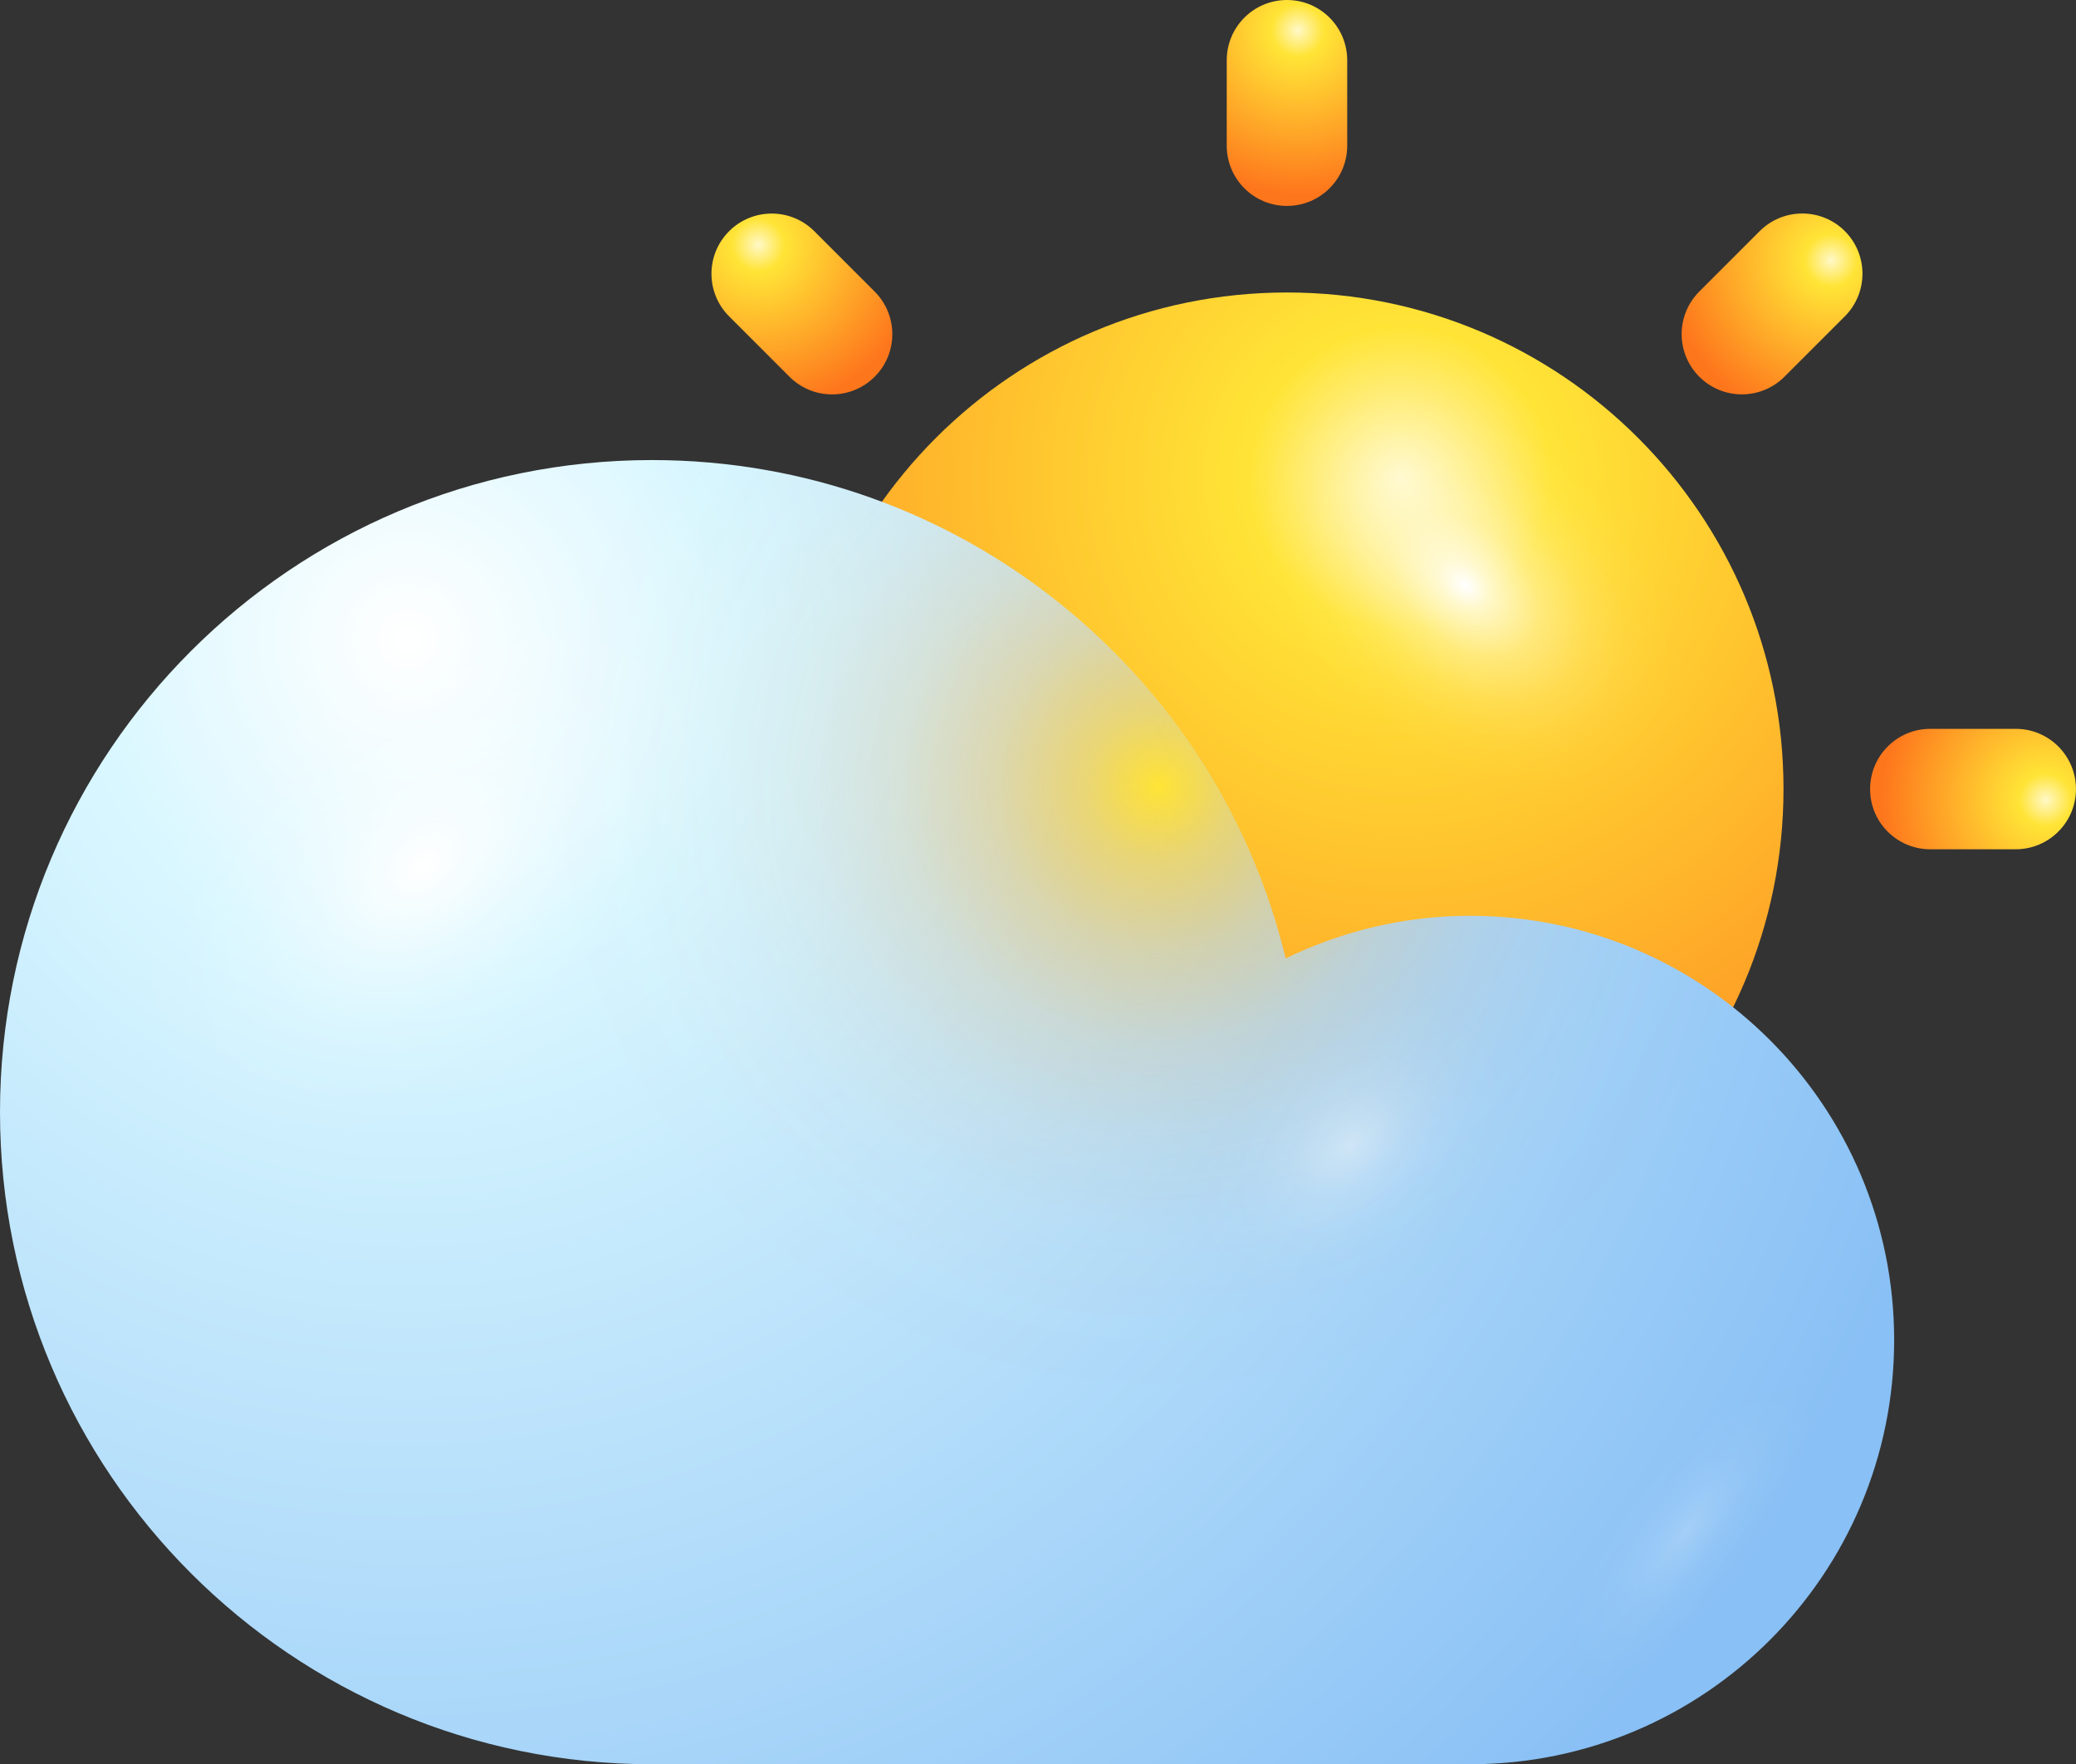 <?xml version="1.0" encoding="UTF-8"?>
<svg xmlns="http://www.w3.org/2000/svg" xmlns:xlink="http://www.w3.org/1999/xlink" viewBox="0 0 500.95 425.67">
  <rect x="0" y="0" width="500.95" height="425.67" fill="#333333" stroke="none"/>
  <defs>
    <style>
      .cls-1 {
        fill: url(#radial-gradient-8);
      }

      .cls-1, .cls-2, .cls-3, .cls-4, .cls-5, .cls-6, .cls-7, .cls-8, .cls-9, .cls-10, .cls-11, .cls-12, .cls-13, .cls-14, .cls-15, .cls-16 {
        stroke-width: 0px;
      }

      .cls-17 {
        isolation: isolate;
      }

      .cls-2 {
        fill: url(#radial-gradient-12);
      }

      .cls-3 {
        fill: url(#radial-gradient-2);
      }

      .cls-3, .cls-4, .cls-7, .cls-9, .cls-16 {
        mix-blend-mode: overlay;
      }

      .cls-4 {
        fill: url(#Degradado_sin_nombre_34-2);
        opacity: .2;
      }

      .cls-5 {
        fill: url(#radial-gradient-7);
      }

      .cls-6 {
        fill: url(#radial-gradient-5);
      }

      .cls-7 {
        fill: url(#radial-gradient-13);
      }

      .cls-8 {
        fill: url(#radial-gradient);
      }

      .cls-9 {
        fill: url(#radial-gradient-14);
      }

      .cls-9, .cls-16 {
        opacity: .4;
      }

      .cls-10 {
        fill: url(#radial-gradient-10);
      }

      .cls-11 {
        fill: url(#radial-gradient-6);
      }

      .cls-12 {
        fill: url(#radial-gradient-9);
      }

      .cls-13 {
        fill: url(#radial-gradient-3);
      }

      .cls-14 {
        fill: url(#radial-gradient-11);
      }

      .cls-15 {
        fill: url(#radial-gradient-4);
      }

      .cls-16 {
        fill: url(#Degradado_sin_nombre_34);
      }
    </style>
    <radialGradient id="radial-gradient" cx="-11.34" cy="115.27" fx="-11.34" fy="115.27" r="227.44" gradientTransform="translate(326.62) rotate(-180) scale(1 -1)" gradientUnits="userSpaceOnUse">
      <stop offset="0" stop-color="#fff8c7"/>
      <stop offset=".16" stop-color="#ffe436"/>
      <stop offset="1" stop-color="#fe761c"/>
    </radialGradient>
    <radialGradient id="radial-gradient-2" cx="1221.11" cy="-1732.97" fx="1221.11" fy="-1732.97" r="34.14" gradientTransform="translate(-1422.77 -3544.7) rotate(126.03) scale(1.43 2.08) skewX(-4.38)" gradientUnits="userSpaceOnUse">
      <stop offset="0" stop-color="#fff"/>
      <stop offset=".1" stop-color="rgba(255, 255, 255, .85)" stop-opacity=".85"/>
      <stop offset=".29" stop-color="rgba(255, 255, 255, .59)" stop-opacity=".59"/>
      <stop offset=".47" stop-color="rgba(255, 255, 255, .38)" stop-opacity=".38"/>
      <stop offset=".63" stop-color="rgba(255, 255, 255, .22)" stop-opacity=".22"/>
      <stop offset=".78" stop-color="rgba(255, 255, 255, .1)" stop-opacity=".1"/>
      <stop offset=".91" stop-color="rgba(255, 255, 255, .03)" stop-opacity=".03"/>
      <stop offset="1" stop-color="#fff" stop-opacity="0"/>
    </radialGradient>
    <radialGradient id="Degradado_sin_nombre_34" data-name="Degradado sin nombre 34" cx="-2795.59" cy="3060.53" fx="-2795.59" fy="3060.53" r="32.94" gradientTransform="translate(-3711.77 -595) rotate(-136.79) scale(1.61 .68) skewX(11.83)" gradientUnits="userSpaceOnUse">
      <stop offset="0" stop-color="#fff"/>
      <stop offset=".1" stop-color="rgba(255, 255, 255, .85)" stop-opacity=".85"/>
      <stop offset=".29" stop-color="rgba(255, 255, 255, .59)" stop-opacity=".59"/>
      <stop offset=".47" stop-color="rgba(255, 255, 255, .38)" stop-opacity=".38"/>
      <stop offset=".63" stop-color="rgba(255, 255, 255, .22)" stop-opacity=".22"/>
      <stop offset=".78" stop-color="rgba(255, 255, 255, .1)" stop-opacity=".1"/>
      <stop offset=".91" stop-color="rgba(255, 255, 255, .03)" stop-opacity=".03"/>
      <stop offset="1" stop-color="#fff" stop-opacity="0"/>
    </radialGradient>
    <radialGradient id="radial-gradient-3" cx="313.2" cy="7.34" fx="313.2" fy="7.34" r="39.57" gradientTransform="matrix(1,0,0,1,0,0)" xlink:href="#radial-gradient"/>
    <radialGradient id="radial-gradient-4" cx="711.68" cy="-180.48" fx="711.68" fy="-180.48" r="39.57" gradientTransform="translate(-192.62 689.93) rotate(-45)" xlink:href="#radial-gradient"/>
    <radialGradient id="radial-gradient-5" cx="1126.16" cy="-31.71" fx="1126.16" fy="-31.71" r="39.58" gradientTransform="translate(159.22 1313.91) rotate(-90)" xlink:href="#radial-gradient"/>
    <radialGradient id="radial-gradient-6" cx="1314.15" cy="366.76" fx="1314.15" fy="366.76" r="39.58" gradientTransform="translate(849.15 1506.53) rotate(-135)" xlink:href="#radial-gradient"/>
    <radialGradient id="radial-gradient-7" cx="1165.21" cy="781.25" fx="1165.21" fy="781.25" r="39.57" gradientTransform="translate(1473.13 1154.69) rotate(-180)" xlink:href="#radial-gradient"/>
    <radialGradient id="radial-gradient-8" cx="766.9" cy="969.23" fx="766.9" fy="969.23" r="39.58" gradientTransform="translate(1665.75 464.76) rotate(135)" xlink:href="#radial-gradient"/>
    <radialGradient id="radial-gradient-9" cx="352.25" cy="820.3" fx="352.25" fy="820.3" r="39.57" gradientTransform="translate(1313.91 -159.22) rotate(90)" xlink:href="#radial-gradient"/>
    <radialGradient id="radial-gradient-10" cx="164.43" cy="421.99" fx="164.43" fy="421.99" r="39.57" gradientTransform="translate(623.98 -351.84) rotate(45)" xlink:href="#radial-gradient"/>
    <radialGradient id="radial-gradient-11" cx="1687.79" cy="154.19" fx="1687.79" fy="154.19" r="390.64" gradientTransform="translate(1786.14) rotate(-180) scale(1 -1)" gradientUnits="userSpaceOnUse">
      <stop offset="0" stop-color="#fff"/>
      <stop offset=".2" stop-color="#d9f7ff"/>
      <stop offset="1" stop-color="#89c0f5"/>
    </radialGradient>
    <radialGradient id="radial-gradient-12" cx="279.67" cy="189.72" fx="279.67" fy="189.72" r="223.17" gradientUnits="userSpaceOnUse">
      <stop offset="0" stop-color="#ffe436"/>
      <stop offset=".08" stop-color="rgba(254, 206, 48, .81)" stop-opacity=".81"/>
      <stop offset=".18" stop-color="rgba(254, 183, 43, .6)" stop-opacity=".6"/>
      <stop offset=".28" stop-color="rgba(254, 163, 38, .41)" stop-opacity=".41"/>
      <stop offset=".38" stop-color="rgba(254, 147, 34, .26)" stop-opacity=".26"/>
      <stop offset=".48" stop-color="rgba(254, 134, 31, .15)" stop-opacity=".15"/>
      <stop offset=".58" stop-color="rgba(254, 125, 29, .07)" stop-opacity=".07"/>
      <stop offset=".68" stop-color="rgba(254, 119, 28, .02)" stop-opacity=".02"/>
      <stop offset=".77" stop-color="#fe761c" stop-opacity="0"/>
    </radialGradient>
    <radialGradient id="radial-gradient-13" cx="671.13" cy="-2269.5" fx="671.13" fy="-2269.5" r="45.84" gradientTransform="translate(3208.91 -3544.7) rotate(53.97) scale(1.43 -2.08) skewX(-4.38)" xlink:href="#radial-gradient-2"/>
    <radialGradient id="radial-gradient-14" cx="806.46" cy="-2201.6" fx="806.46" fy="-2201.6" r="25.19" gradientTransform="translate(3208.91 -3544.7) rotate(53.97) scale(1.43 -2.08) skewX(-4.38)" xlink:href="#radial-gradient-2"/>
    <radialGradient id="Degradado_sin_nombre_34-2" data-name="Degradado sin nombre 34" cx="1505.39" cy="413.17" fx="1505.39" fy="413.17" r="26.34" gradientTransform="translate(2045.98 301.15) rotate(-146.99) scale(.84 -2.3) skewX(11.81)" xlink:href="#Degradado_sin_nombre_34"/>
  </defs>
  <g class="cls-17">
    <g id="Layer_1" data-name="Layer 1">
      <g>
        <g>
          <path class="cls-8" d="M190.74,190.37c0,66.18,53.64,119.82,119.81,119.82s119.82-53.64,119.82-119.82-53.65-119.8-119.82-119.8-119.81,53.64-119.81,119.8Z"/>
          <g>
            <path class="cls-3" d="M328.81,178.06c-30.52-24.77-42.44-62.46-26.62-84.21,15.82-21.75,53.39-19.3,83.92,5.44,30.51,24.74,42.41,62.46,26.6,84.19-15.83,21.76-53.4,19.31-83.9-5.42Z"/>
            <path class="cls-16" d="M204.66,216.86c4.04-13.25,24.59-7.75,45.91,12.27,21.33,20.03,35.32,47,31.3,60.26-4.03,13.24-24.58,7.76-45.91-12.27-21.31-20.03-35.32-47.02-31.29-60.26Z"/>
          </g>
          <path class="cls-13" d="M325.09,35.15c0,8.03-6.5,14.53-14.54,14.53h0c-8.03,0-14.53-6.5-14.53-14.53V14.54c0-8.04,6.5-14.54,14.53-14.54h0c8.03,0,14.54,6.5,14.54,14.54v20.61Z"/>
          <path class="cls-15" d="M211.06,70.35c5.68,5.68,5.68,14.88,0,20.55h0c-5.68,5.68-14.87,5.68-20.55,0l-14.57-14.57c-5.68-5.68-5.68-14.88,0-20.55h0c5.67-5.67,14.88-5.67,20.55,0l14.57,14.57Z"/>
          <path class="cls-6" d="M155.32,175.86c8.04,0,14.53,6.5,14.53,14.53h0c0,8.03-6.49,14.53-14.53,14.53h-20.61c-8.04,0-14.54-6.5-14.54-14.53h0c0-8.04,6.5-14.53,14.54-14.53h20.61Z"/>
          <path class="cls-11" d="M190.51,289.88c5.68-5.68,14.88-5.68,20.55,0h0c5.68,5.68,5.68,14.87,0,20.55l-14.57,14.58c-5.68,5.68-14.88,5.68-20.55.01h0c-5.68-5.68-5.68-14.88,0-20.56l14.57-14.58Z"/>
          <path class="cls-5" d="M296.03,345.63c0-8.03,6.5-14.54,14.53-14.53h0c8.04,0,14.54,6.49,14.54,14.53v20.62c0,8.03-6.5,14.53-14.53,14.54h0c-8.03,0-14.53-6.5-14.53-14.54v-20.62Z"/>
          <path class="cls-1" d="M410.06,310.43c-5.68-5.68-5.68-14.88,0-20.55h0c5.68-5.68,14.87-5.68,20.55,0l14.57,14.57c5.68,5.68,5.67,14.88.01,20.56h0c-5.68,5.68-14.88,5.67-20.56-.01l-14.57-14.57Z"/>
          <path class="cls-12" d="M465.79,204.91c-8.03,0-14.54-6.5-14.52-14.53h0c0-8.03,6.49-14.53,14.52-14.53h20.61c8.04,0,14.53,6.5,14.54,14.52h0c0,8.04-6.51,14.53-14.54,14.54h-20.61Z"/>
          <path class="cls-10" d="M430.6,90.89c-5.68,5.68-14.88,5.68-20.55,0h0c-5.68-5.68-5.68-14.86,0-20.55l14.57-14.57c5.68-5.68,14.88-5.67,20.55-.01h0c5.67,5.68,5.67,14.88,0,20.56l-14.57,14.57Z"/>
        </g>
        <g>
          <path class="cls-14" d="M157.33,111c74.11,0,136.21,51.26,152.9,120.25,13.47-6.52,28.51-10.29,44.49-10.29,56.53,0,102.35,45.82,102.35,102.36s-45.82,102.35-102.35,102.35h-197.39C70.44,425.67,0,355.23,0,268.33S70.44,111,157.33,111Z"/>
          <path class="cls-2" d="M157.33,111c74.11,0,136.21,51.26,152.9,120.25,13.47-6.52,28.51-10.29,44.49-10.29,56.53,0,102.35,45.82,102.35,102.36s-45.82,102.35-102.35,102.35h-197.39C70.44,425.67,0,355.23,0,268.33S70.44,111,157.33,111Z"/>
          <path class="cls-7" d="M137.19,261.35c40.96-33.24,56.96-83.84,35.72-113.03-21.25-29.22-71.68-25.93-112.67,7.28C19.29,188.82,3.3,239.45,24.53,268.63c21.25,29.21,71.7,25.93,112.66-7.29Z"/>
          <path class="cls-9" d="M343.33,304.51c22.51-18.27,31.31-46.08,19.64-62.13-11.68-16.06-39.39-14.25-61.93,4.01-22.5,18.26-31.28,46.08-19.63,62.12,11.69,16.06,39.41,14.25,61.92-4Z"/>
          <path class="cls-4" d="M393.29,344.3c24.77-25.05,50.33-34.84,57.15-21.88,6.78,12.94-7.77,43.76-32.54,68.81-24.77,25.05-50.35,34.84-57.15,21.88-6.78-12.97,7.76-43.76,32.54-68.81Z"/>
        </g>
      </g>
    </g>
  </g>
</svg>
